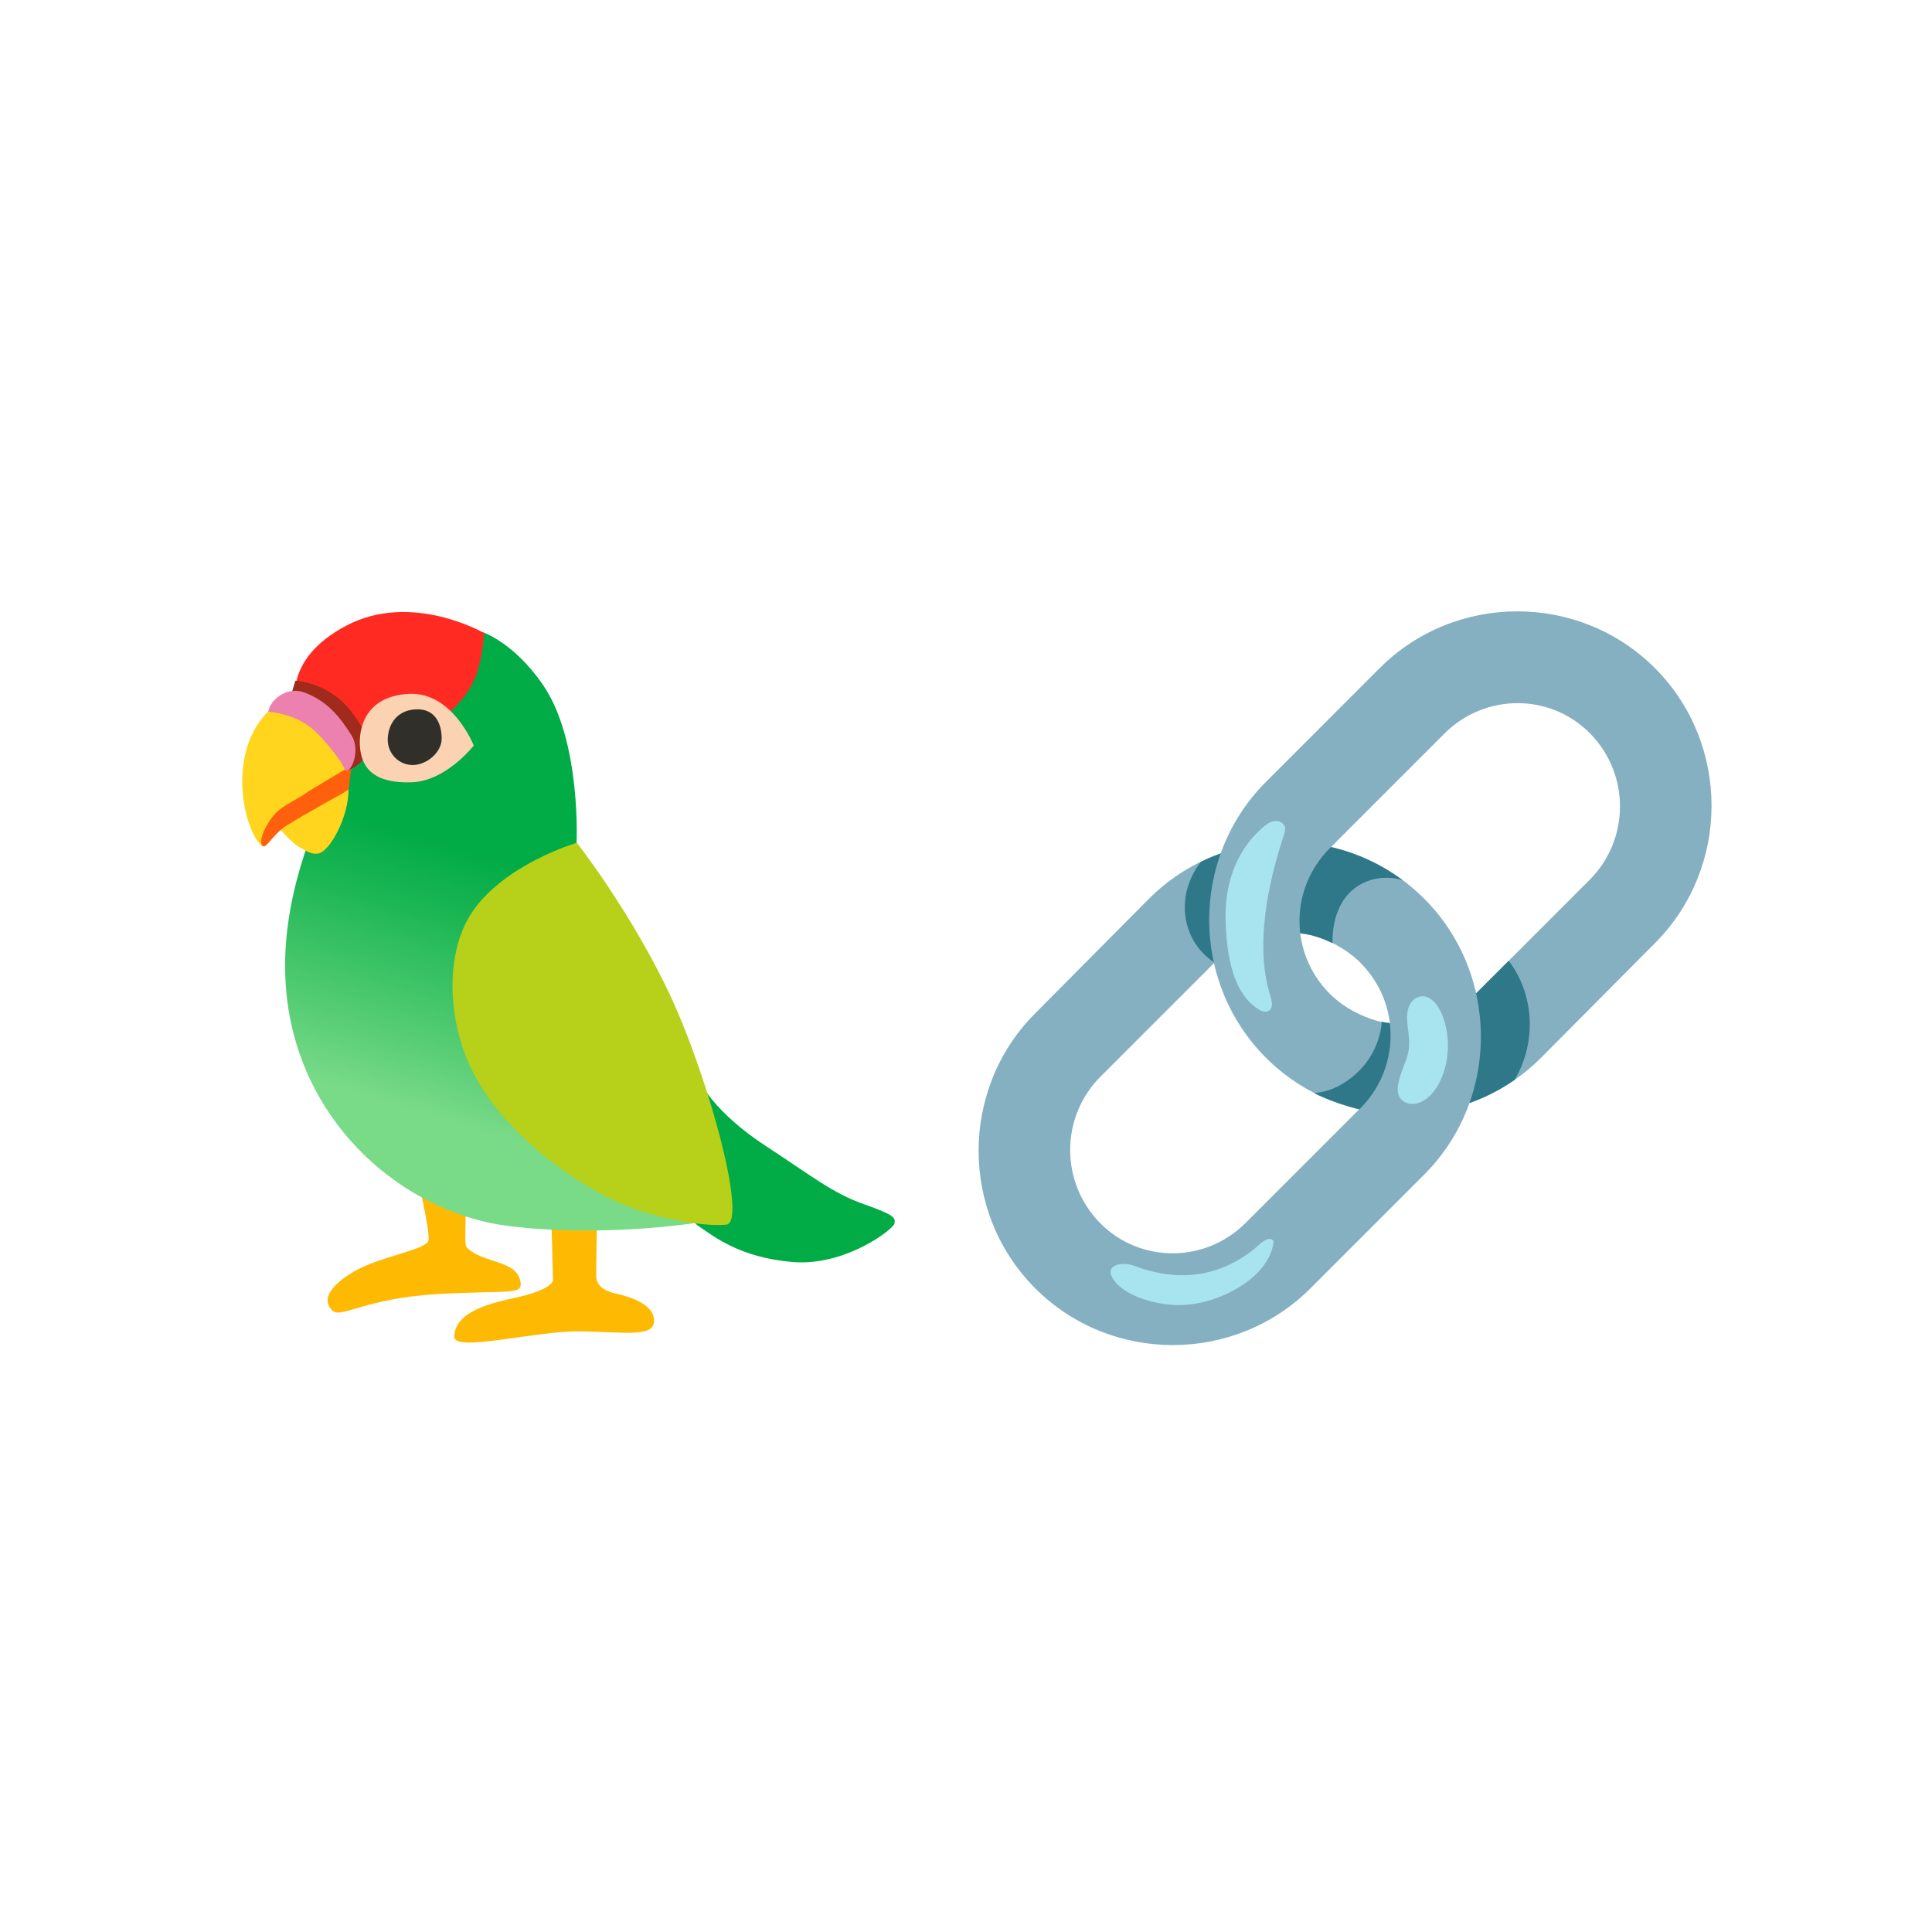 <svg width="79" height="79" viewBox="0 0 79 79" fill="none" xmlns="http://www.w3.org/2000/svg">
<path d="M17.003 47.87C17.003 47.87 17.613 50.38 17.517 50.733C17.422 51.085 15.688 51.365 14.678 51.883C14.015 52.223 12.947 52.98 13.598 53.593C13.95 53.925 14.935 53.085 17.892 52.915C20.895 52.743 21.425 52.988 21.27 52.353C21.117 51.72 20.32 51.648 19.65 51.368C19.427 51.275 19.17 51.128 19.062 50.968C18.96 50.815 19.11 48.223 19.11 48.223L17.003 47.87Z" fill="#FEBA02"/>
<path d="M22.54 49.63C22.54 49.63 22.61 52.167 22.61 52.33C22.61 52.567 22.03 52.852 21.168 53.045C20.305 53.237 18.598 53.557 18.575 54.65C18.56 55.322 21.855 54.412 23.738 54.44C25.62 54.467 26.828 54.715 26.74 53.925C26.67 53.292 25.69 53.005 25.163 52.89C24.635 52.775 24.395 52.517 24.38 52.202C24.37 51.997 24.415 49.685 24.415 49.685L22.54 49.63Z" fill="#FEBA02"/>
<path d="M17.473 26.003L19.738 25.85C19.738 25.85 20.997 26.258 22.195 27.993C23.785 30.3 23.575 34.52 23.575 34.52L27.94 46.158L28.468 50.005C28.468 50.005 24.562 50.62 20.738 50.123C16.233 49.535 11.588 45.453 11.658 39.353C11.727 33.253 16.562 27.363 16.562 27.363L17.473 26.003Z" fill="url(#paint0_linear_237_339)"/>
<path d="M12.288 28.233C12.288 28.233 10.55 28.773 10.058 30.72C9.565 32.668 10.388 34.48 10.75 34.603C10.89 34.65 11.325 33.77 11.325 33.77C11.325 33.77 11.935 34.475 12.24 34.638C12.545 34.803 12.698 34.925 12.968 34.908C13.495 34.873 14.27 33.335 14.248 32.303L14.518 27.245L12.288 28.233Z" fill="#FFD51D"/>
<path d="M14.463 31.023C14.463 31.023 16.58 30.67 17.425 29.943C18.27 29.215 19.255 28.558 19.582 27.245C19.782 26.445 19.793 25.885 19.793 25.885C19.793 25.885 16.84 24.173 14.165 25.58C11.49 26.988 12.123 28.9 12.123 28.9L14.463 31.023Z" fill="#FF2B23"/>
<path d="M14.375 31.305C14.375 31.305 12.662 32.315 12.475 32.455C12.287 32.595 11.675 32.9 11.395 33.135C10.95 33.51 10.55 34.355 10.715 34.568C10.88 34.778 11.115 34.123 11.77 33.723C12.425 33.323 13.552 32.69 13.857 32.525C14.162 32.36 14.257 32.268 14.257 32.268L14.375 31.305Z" fill="#FF600D"/>
<path d="M14.957 30.865C15.075 30.617 15.127 30.05 14.33 29.052C13.393 27.88 12.078 27.832 12.078 27.832L11.938 28.302L13.393 29.758L14.2 31.5C14.2 31.5 14.715 31.375 14.957 30.865Z" fill="#A02A1B"/>
<path d="M10.973 29.1C10.973 29.1 12.053 29.17 12.803 29.828C13.248 30.218 13.92 31.053 14.085 31.43C14.25 31.808 14.812 30.763 14.367 30.058C13.922 29.353 13.39 28.645 12.405 28.303C11.695 28.058 11.02 28.655 10.973 29.1Z" fill="#EC80AF"/>
<path d="M19.372 30.485C19.372 30.485 18.505 28.28 16.72 28.372C14.92 28.468 14.642 29.805 14.725 30.602C14.82 31.525 15.43 32.035 16.837 31.988C18.247 31.938 19.372 30.485 19.372 30.485Z" fill="#FBD3B3"/>
<path d="M18.06 30.202C18.06 30.772 17.44 31.282 16.875 31.282C16.312 31.282 15.855 30.82 15.855 30.25C15.855 29.68 16.183 29.052 16.98 29.007C17.823 28.955 18.06 29.632 18.06 30.202Z" fill="#312F2A"/>
<path d="M28.595 44.188C28.595 44.188 29.157 45.455 31.317 46.862C33.15 48.057 34.04 48.788 35.308 49.233C36.575 49.678 36.623 49.795 36.575 50.03C36.528 50.265 34.557 51.79 32.397 51.603C30.24 51.415 29.207 50.57 28.55 50.125C27.892 49.68 26.65 46.535 26.65 46.535L28.595 44.188Z" fill="#01AB46"/>
<path d="M23.585 34.46C23.585 34.46 20.593 35.34 19.28 37.335C18.18 39.005 18.277 41.845 19.398 43.953C20.782 46.557 23.645 48.41 25.17 49.115C26.695 49.82 28.782 50.17 29.697 50.077C30.612 49.985 28.877 43.672 27.21 40.292C25.585 36.995 23.585 34.46 23.585 34.46Z" fill="#B7D019"/>
<path d="M44.978 50.005C43.353 48.347 43.353 45.702 44.978 44.045L49.663 39.36C50.173 38.85 50.843 38.467 51.543 38.277C52.243 38.087 52.978 38.087 53.645 38.245C54.345 38.435 55.015 38.787 55.558 39.297C55.59 39.33 55.59 39.33 55.62 39.36C57.278 41.017 57.278 43.662 55.62 45.32L50.935 50.005C49.28 51.662 46.603 51.662 44.978 50.005ZM58.235 36.747C55.145 33.657 50.078 33.657 46.985 36.747L42.333 41.432C39.243 44.522 39.243 49.59 42.333 52.682C45.423 55.775 50.49 55.772 53.583 52.682L58.268 47.997C61.325 44.905 61.325 39.84 58.235 36.747Z" fill="#84B0C1"/>
<path d="M55.715 36.12C56.555 35.697 57.358 35.992 57.358 35.992C55.623 34.71 53.73 34.345 52.1 34.447C52.09 34.46 52.083 34.472 52.073 34.487C51.358 35.585 51.198 37.035 51.643 38.255C52.313 38.09 53.008 38.095 53.643 38.248C53.903 38.318 54.1 38.385 54.49 38.568C54.493 38.565 54.355 36.805 55.715 36.12Z" fill="#2F7889"/>
<path d="M50.69 38.615C50.723 38.373 50.738 38.127 50.753 37.883C50.823 36.828 51.003 35.778 51.288 34.76C51.308 34.688 51.328 34.61 51.348 34.532C50.575 34.655 49.818 34.89 49.105 35.24C47.995 36.672 48.36 38.528 49.663 39.362C49.96 39.065 50.31 38.812 50.69 38.615Z" fill="#2F7889"/>
<path d="M65.023 29.995C66.648 31.652 66.648 34.297 65.023 35.955L60.338 40.64C59.828 41.15 59.158 41.532 58.458 41.722C57.758 41.913 57.023 41.913 56.355 41.755C55.655 41.565 54.985 41.212 54.443 40.703C54.41 40.67 54.41 40.67 54.38 40.64C52.723 38.983 52.723 36.337 54.38 34.68L59.065 29.995C60.72 28.337 63.398 28.337 65.023 29.995ZM51.765 43.252C54.855 46.342 59.923 46.342 63.015 43.252L67.668 38.568C70.758 35.477 70.758 30.41 67.668 27.317C64.578 24.225 59.51 24.227 56.418 27.317L51.735 32.002C48.675 35.095 48.675 40.16 51.765 43.252Z" fill="#84B0C1"/>
<path d="M51.612 33.855C51.622 33.847 51.632 33.837 51.642 33.83C51.775 33.715 51.922 33.605 52.095 33.575C52.267 33.545 52.47 33.622 52.53 33.787C52.575 33.91 52.535 34.045 52.492 34.167C51.835 36.155 51.307 38.677 51.947 40.735C52.01 40.935 52.07 41.192 51.902 41.317C51.805 41.392 51.66 41.38 51.552 41.322C50.377 40.687 50.172 38.967 50.117 37.787C50.052 36.297 50.465 34.862 51.612 33.855Z" fill="#A8E3F0"/>
<path d="M56.83 41.835C56.67 41.815 56.5 41.782 56.5 41.782C56.5 41.782 56.475 42.85 55.623 43.735C54.678 44.715 53.735 44.69 53.735 44.69C54.233 44.977 55.225 45.275 55.585 45.36L55.623 45.322C56.58 44.362 56.98 43.072 56.83 41.835Z" fill="#2F7889"/>
<path d="M61.69 39.287L60.357 40.62C60.69 42.105 60.6 43.665 60.085 45.105C60.732 44.875 61.355 44.557 61.935 44.155C62.892 42.515 62.682 40.577 61.69 39.287Z" fill="#2F7889"/>
<path d="M58.973 41.502C58.815 41.105 58.508 40.703 58.123 40.74C57.883 40.763 57.51 40.987 57.535 41.675C57.553 42.208 57.755 42.727 57.465 43.425C57.04 44.445 57.138 44.72 57.24 44.882C57.353 45.06 57.56 45.14 57.753 45.137C58.26 45.135 58.68 44.67 58.91 44.16C59.283 43.345 59.305 42.337 58.973 41.502Z" fill="#A8E3F0"/>
<path d="M51.313 51.045C51.473 50.913 51.888 50.47 52.08 50.75C52.01 51.52 51.418 52.148 50.768 52.568C49.968 53.085 49.02 53.39 48.068 53.363C47.278 53.34 45.968 53.02 45.508 52.288C45.133 51.693 45.925 51.59 46.365 51.755C47.933 52.353 49.705 52.365 51.313 51.045Z" fill="#A8E3F0"/>
<defs>
<linearGradient id="paint0_linear_237_339" x1="18.713" y1="48.264" x2="23.464" y2="32.412" gradientUnits="userSpaceOnUse">
<stop offset="0.136" stop-color="#79DA88"/>
<stop offset="0.304" stop-color="#57CD75"/>
<stop offset="0.634" stop-color="#19B553"/>
<stop offset="0.791" stop-color="#01AB46"/>
</linearGradient>
</defs>
</svg>

